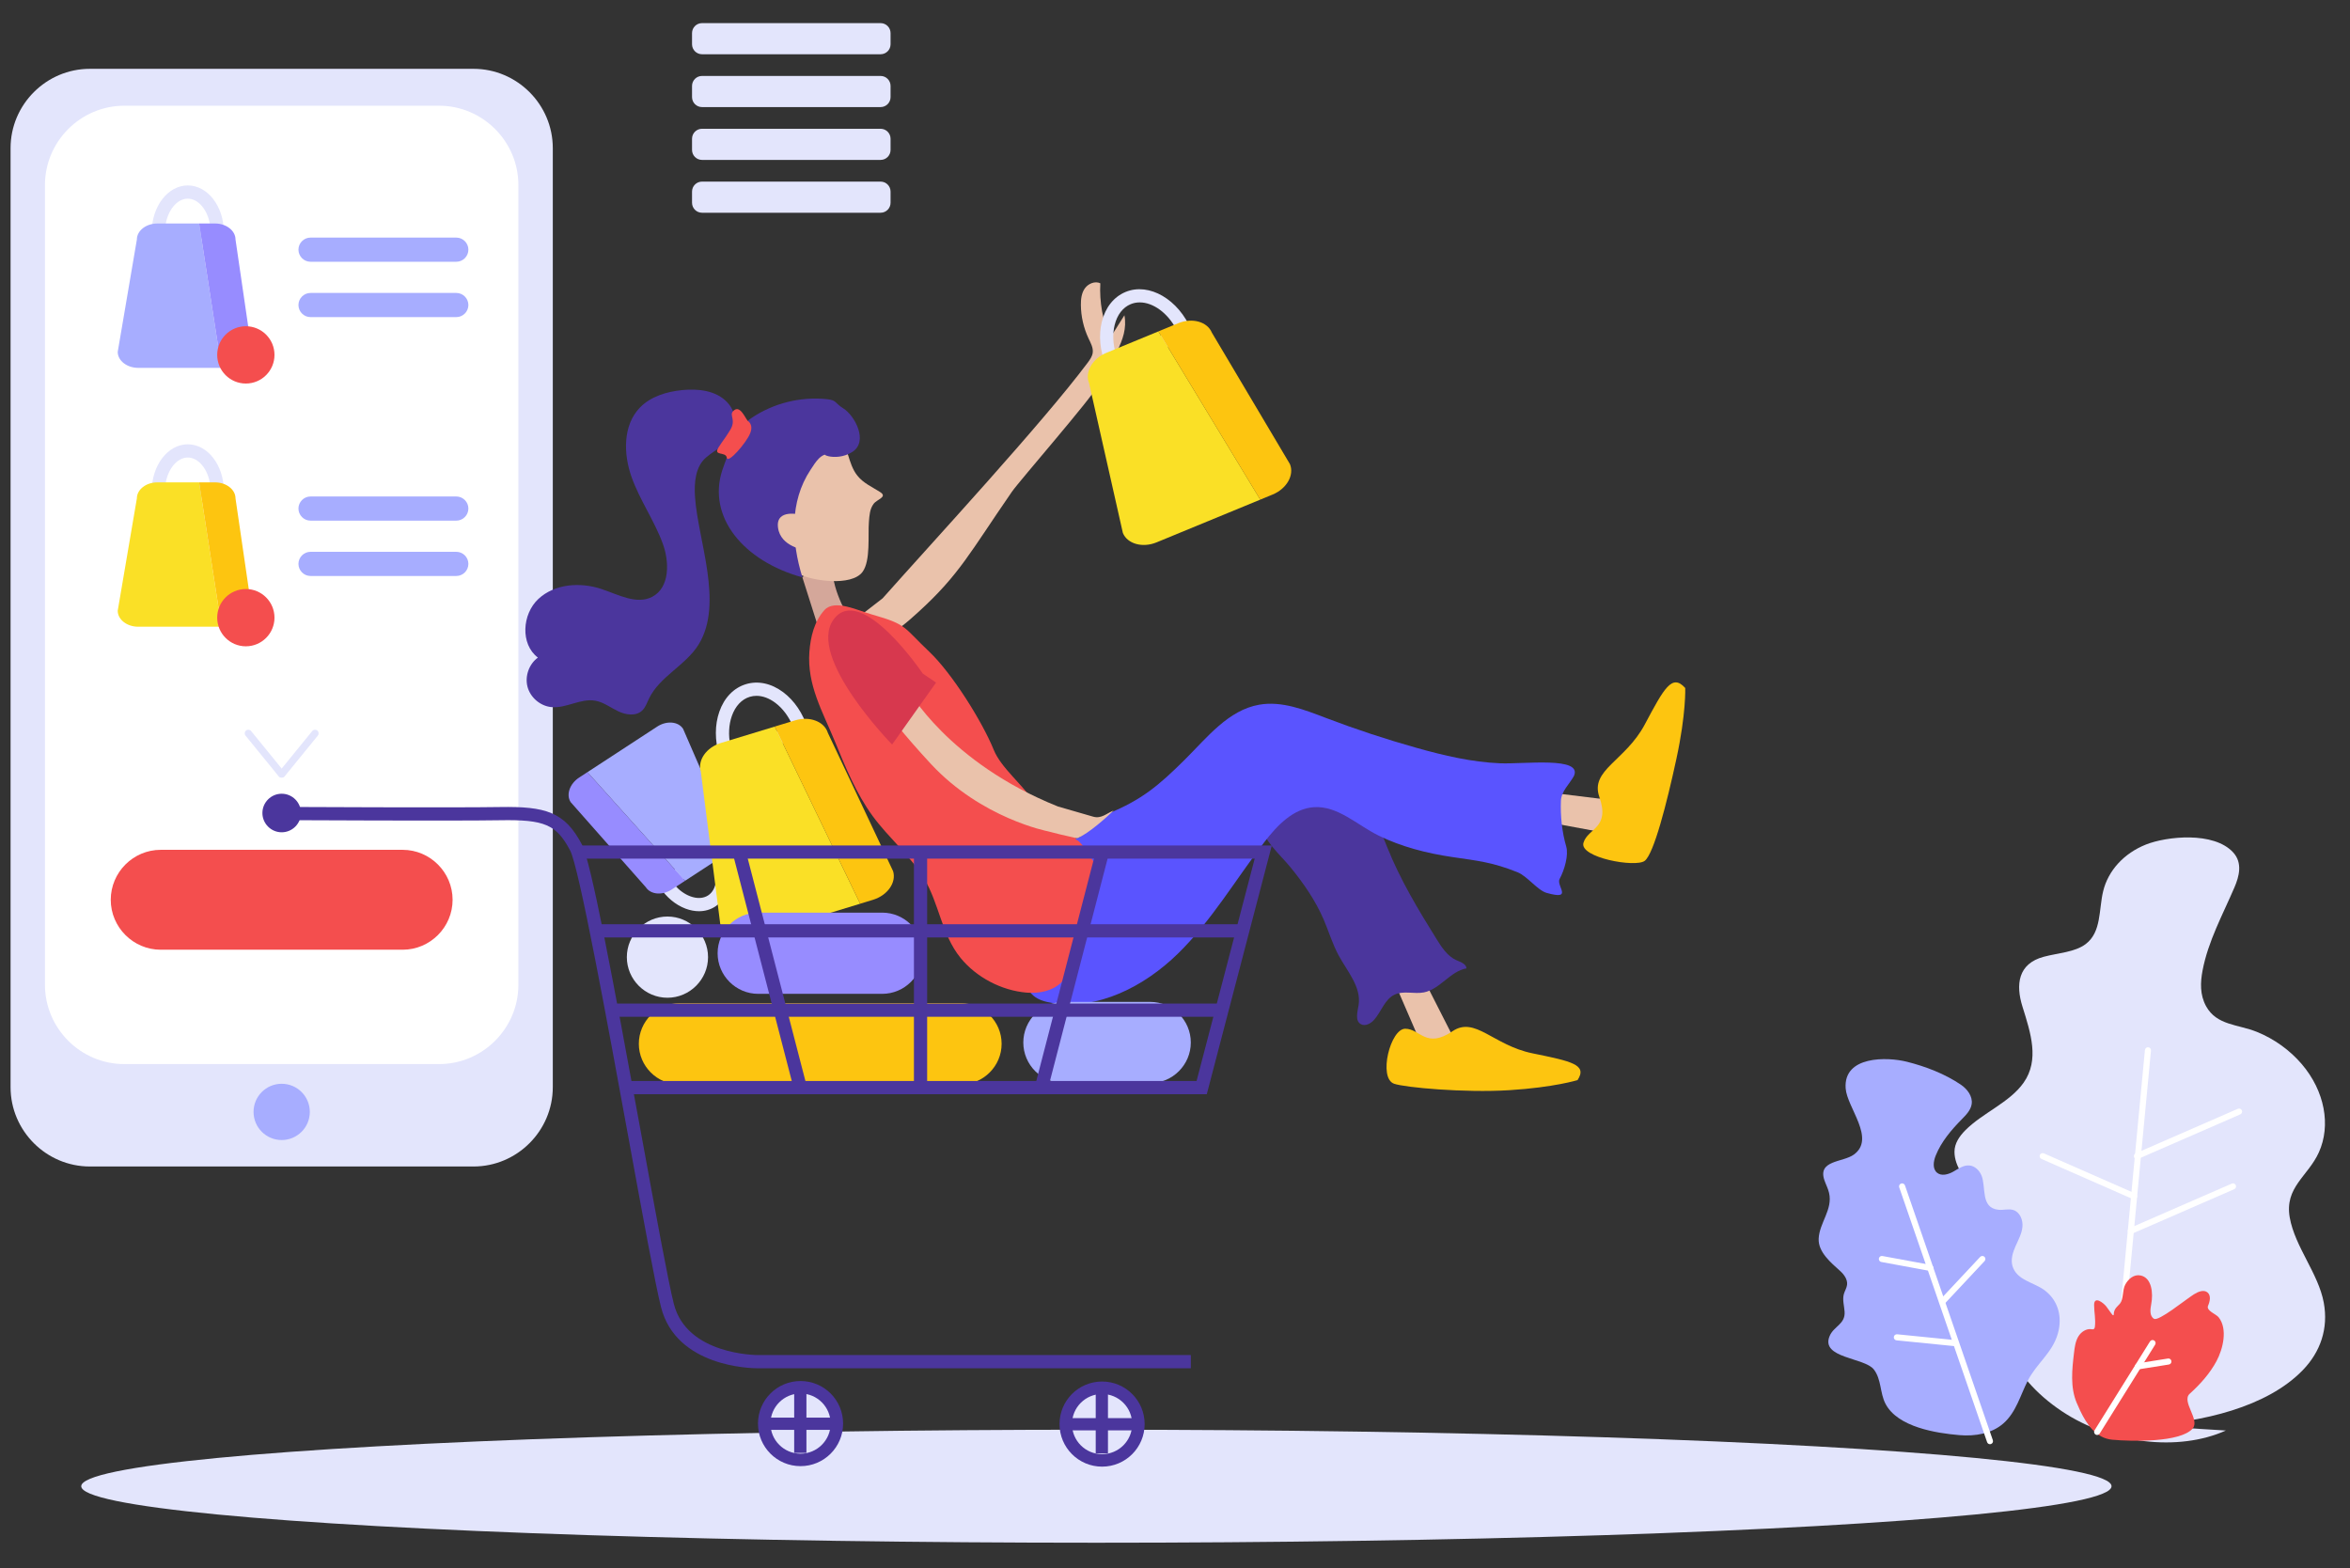 <?xml version="1.0" encoding="UTF-8" standalone="no"?>
<!DOCTYPE svg PUBLIC "-//W3C//DTD SVG 1.1//EN" "http://www.w3.org/Graphics/SVG/1.1/DTD/svg11.dtd">
<svg width="100%" height="100%" viewBox="0 0 1800 1201" version="1.1" xmlns="http://www.w3.org/2000/svg" xmlns:xlink="http://www.w3.org/1999/xlink" xml:space="preserve" xmlns:serif="http://www.serif.com/" style="fill-rule:evenodd;clip-rule:evenodd;stroke-linejoin:round;stroke-miterlimit:2;">
    <rect x="0" y="0" width="1800" height="1201" fill="#333333" stroke="none"/>
    <g id="Nature">
        <g id="Ground" transform="matrix(1.351,0,0,1.351,-303.999,-211.53)">
            <ellipse cx="846.62" cy="999.15" rx="575.54" ry="32.04" style="fill:rgb(227,229,252);"/>
        </g>
        <g id="Plants" transform="matrix(1.242,0,0,1.242,-167.256,-124.077)">
            <path d="M1456.75,978.96C1492.82,977.04 1532.76,967.65 1554.83,944.83C1565.7,933.59 1570.72,919.21 1567.77,903.23C1564.44,885.18 1549.98,868.82 1546.78,850.71C1543.48,832.06 1558.1,825.26 1564.74,810.54C1572.26,793.89 1568.4,772.76 1554.2,756.12C1547.02,747.71 1537.36,740.6 1526.43,736.21C1514.77,731.53 1501.73,732.26 1495.21,720.45C1491.27,713.31 1491.66,705.57 1493,698.47C1496.44,680.3 1505.45,664 1512.68,647.13C1515.56,640.43 1517.83,632.08 1511.92,625.6C1499.93,612.47 1470.77,615.68 1458.12,620.7C1444.54,626.09 1434.76,636.78 1431.69,649.58C1428.97,660.9 1430.71,674.68 1420.99,682.05C1414.27,687.15 1403.91,687.55 1395.04,689.93C1379.13,694.2 1377.7,707.14 1381.96,720.71C1387.11,737.12 1392.48,753.54 1382.69,767.53C1374.08,779.84 1357.42,786.1 1346.64,796.99C1343.02,800.65 1340.01,805.06 1340.02,810.2C1340.07,828.39 1366.1,841.48 1368.18,860.58C1369.18,869.75 1367.33,878.54 1366.14,887.38C1362.08,917.53 1373.66,948.48 1406.25,970.19C1436.49,990.34 1478.2,995.24 1507.39,982.07" style="fill:rgb(227,229,252);fill-rule:nonzero;"/>
            <g>
                <path d="M1438.22,972.27C1438.16,972.27 1438.1,972.27 1438.04,972.26C1437.01,972.16 1436.25,971.25 1436.35,970.22L1457.47,747.42C1457.57,746.39 1458.57,745.6 1459.51,745.73C1460.54,745.83 1461.3,746.74 1461.2,747.77L1440.08,970.57C1439.99,971.54 1439.18,972.27 1438.22,972.27Z" style="fill:white;fill-rule:nonzero;"/>
            </g>
            <g>
                <path d="M1448.78,860.87C1448.06,860.87 1447.37,860.45 1447.06,859.74C1446.65,858.79 1447.08,857.69 1448.03,857.27L1511.05,829.8C1512,829.39 1513.1,829.82 1513.52,830.77C1513.93,831.72 1513.5,832.82 1512.55,833.24L1449.53,860.71C1449.28,860.82 1449.03,860.87 1448.78,860.87Z" style="fill:white;fill-rule:nonzero;"/>
            </g>
            <g>
                <path d="M1452.52,814.74C1451.8,814.74 1451.11,814.32 1450.8,813.61C1450.39,812.66 1450.82,811.56 1451.77,811.14L1514.79,783.67C1515.74,783.27 1516.84,783.69 1517.26,784.64C1517.67,785.59 1517.24,786.69 1516.29,787.11L1453.27,814.58C1453.03,814.69 1452.78,814.74 1452.52,814.74Z" style="fill:white;fill-rule:nonzero;"/>
            </g>
            <g>
                <path d="M1450.8,839.53C1450.55,839.53 1450.29,839.48 1450.05,839.37L1393.64,814.59C1392.69,814.17 1392.26,813.07 1392.68,812.12C1393.1,811.17 1394.21,810.76 1395.15,811.16L1451.56,835.94C1452.51,836.36 1452.94,837.46 1452.52,838.41C1452.21,839.11 1451.52,839.53 1450.8,839.53Z" style="fill:white;fill-rule:nonzero;"/>
            </g>
            <g>
                <path d="M1403.73,922.42C1403.93,921.72 1404.1,921.02 1404.26,920.31C1406.38,910.41 1403.24,901.03 1395.12,895.25C1388.71,890.68 1378.28,889.27 1375.78,880.6C1374.61,876.54 1375.98,872.19 1377.7,868.33C1379.42,864.47 1381.54,860.65 1381.93,856.44C1382.32,852.23 1380.39,847.41 1376.36,846.11C1373.44,845.17 1370.27,846.26 1367.22,845.96C1355.85,844.81 1359.73,832 1356.63,824.69C1355.31,821.59 1352.54,818.89 1349.18,818.61C1345.6,818.3 1342.42,820.65 1339.3,822.42C1336.18,824.19 1331.96,825.37 1329.22,823.05C1326.35,820.62 1327.03,816.03 1328.44,812.53C1331.89,803.94 1338.04,796.73 1344.53,790.13C1347.2,787.42 1350.09,784.5 1350.63,780.73C1351.32,775.95 1347.89,771.46 1343.89,768.76C1334.04,762.1 1322.25,757.59 1310.79,754.69C1298.47,751.57 1271.5,750.92 1272.9,771.03C1273.74,783.02 1291.62,802.03 1277.92,811.94C1271.21,816.79 1255.48,815.25 1259.81,827.75C1260.71,830.36 1262.05,832.83 1262.67,835.53C1265.07,845.85 1256.69,853.93 1256.26,863.81C1255.9,872.08 1263.96,878.68 1269.46,883.64C1271.96,885.89 1274.21,888.99 1273.76,892.32C1273.5,894.27 1272.35,895.98 1271.81,897.88C1270.81,901.4 1272.01,905.13 1272.25,908.78C1272.77,916.58 1265.58,917.66 1263,923.86C1257.31,937.54 1284.51,937.03 1290.26,944.39C1295.03,950.51 1293.99,958.92 1297.48,965.6C1305.02,980.02 1328.78,983.72 1343.22,984.93C1352.76,985.73 1363.02,983.99 1370.21,977.67C1378.07,970.76 1380.64,960.32 1385.23,951.33C1390.6,940.74 1400.36,934.24 1403.73,922.42Z" style="fill:rgb(167,173,255);fill-rule:nonzero;"/>
                <path d="M1415.39,965.01C1411.34,955.38 1412.51,944.46 1413.75,934.08C1414.16,930.61 1414.62,927.03 1416.43,924.04C1418.1,921.29 1421.27,919.1 1424.6,919.6C1424.98,919.66 1425.37,919.74 1425.73,919.61C1426.36,919.37 1426.55,918.59 1426.63,917.93C1427.17,913.44 1426.15,909.15 1426.13,904.69C1426.11,898.83 1431.81,903.3 1433.55,905.46C1434.9,907.14 1436,909.01 1437.38,910.66C1437.54,910.85 1437.78,911.06 1438.01,910.97C1438.24,910.88 1438.27,910.56 1438.27,910.31C1438.28,909.11 1438.65,907.91 1439.31,906.91C1440.03,905.82 1441.08,904.98 1441.93,903.98C1444.47,901.02 1443.4,895.67 1445.35,892.07C1447.21,888.63 1450.62,885.6 1454.8,886.46C1461.7,887.88 1462.69,897.36 1461.33,904.27C1460.71,907.43 1460.29,911.47 1463.03,913.15C1465.94,914.93 1482.14,901.59 1487.72,898.07C1490.28,896.46 1493.8,895 1496.1,896.96C1498.32,898.86 1497.58,902.43 1496.41,905.11C1495.07,908.18 1501.34,910.24 1502.91,912.22C1508.71,919.51 1505.55,931.9 1501.64,939.23C1497.55,946.9 1491.5,953.62 1485.08,959.41C1479.82,964.16 1491.55,975.36 1486.94,980.8C1479.49,989.57 1449.01,988.86 1437.24,987.74C1427.23,986.78 1421.52,978.17 1417.54,969.83C1416.78,968.24 1416.07,966.63 1415.39,965.01Z" style="fill:rgb(244,78,78);fill-rule:nonzero;"/>
                <g>
                    <path d="M1427.99,984.82C1427.65,984.82 1427.31,984.73 1427,984.54C1426.12,983.99 1425.85,982.84 1426.4,981.96L1460.59,927.15C1461.14,926.27 1462.31,926.01 1463.17,926.55C1464.05,927.1 1464.32,928.25 1463.77,929.13L1429.58,983.94C1429.22,984.5 1428.61,984.82 1427.99,984.82Z" style="fill:white;fill-rule:nonzero;"/>
                </g>
                <g>
                    <path d="M1453.2,944.38C1452.3,944.38 1451.5,943.72 1451.35,942.8C1451.19,941.78 1451.88,940.82 1452.91,940.66L1471.65,937.68C1472.68,937.5 1473.64,938.21 1473.8,939.24C1473.96,940.26 1473.27,941.22 1472.24,941.38L1453.5,944.36C1453.4,944.38 1453.3,944.38 1453.2,944.38Z" style="fill:white;fill-rule:nonzero;"/>
                </g>
                <g>
                    <path d="M1361.91,990.52C1361.13,990.52 1360.41,990.03 1360.14,989.26L1305.95,832.14C1305.61,831.16 1306.13,830.09 1307.11,829.76C1308.08,829.42 1309.16,829.94 1309.49,830.92L1363.68,988.04C1364.02,989.02 1363.5,990.09 1362.52,990.42C1362.32,990.48 1362.11,990.52 1361.91,990.52Z" style="fill:white;fill-rule:nonzero;"/>
                </g>
                <g>
                    <path d="M1339.75,930C1339.69,930 1339.62,930 1339.56,929.99L1304.29,926.46C1303.26,926.36 1302.51,925.44 1302.61,924.41C1302.71,923.38 1303.65,922.64 1304.66,922.73L1339.93,926.26C1340.96,926.36 1341.71,927.28 1341.61,928.31C1341.51,929.28 1340.7,930 1339.75,930Z" style="fill:white;fill-rule:nonzero;"/>
                </g>
                <g>
                    <path d="M1325.15,883.68C1325.04,883.68 1324.92,883.67 1324.81,883.65L1294.9,878.14C1293.88,877.95 1293.21,876.98 1293.4,875.96C1293.59,874.94 1294.55,874.27 1295.58,874.46L1325.49,879.97C1326.51,880.16 1327.18,881.13 1326.99,882.15C1326.83,883.05 1326.04,883.68 1325.15,883.68Z" style="fill:white;fill-rule:nonzero;"/>
                </g>
                <g>
                    <path d="M1332.42,904.66C1331.96,904.66 1331.5,904.49 1331.14,904.16C1330.39,903.45 1330.35,902.27 1331.05,901.51L1355.85,875.02C1356.56,874.27 1357.74,874.23 1358.5,874.93C1359.25,875.64 1359.29,876.82 1358.59,877.58L1333.79,904.07C1333.42,904.46 1332.92,904.66 1332.42,904.66Z" style="fill:white;fill-rule:nonzero;"/>
                </g>
            </g>
        </g>
    </g>
    <g transform="matrix(1.351,0,0,1.351,-303.999,-211.53)">
        <g id="UI_1_">
            <g id="E-commerce_Mobile_1_">
                <g>
                    <path d="M493.47,817.89L275.97,817.89C251.24,817.89 231.01,797.66 231.01,772.93L231.01,240.55C231.01,215.82 251.24,195.59 275.97,195.59L493.47,195.59C518.2,195.59 538.43,215.82 538.43,240.55L538.43,772.92C538.43,797.65 518.2,817.89 493.47,817.89Z" style="fill:rgb(227,229,252);fill-rule:nonzero;"/>
                    <path d="M473.96,759.83L295.47,759.83C270.74,759.83 250.51,739.6 250.51,714.87L250.51,261.47C250.51,236.74 270.74,216.51 295.47,216.51L473.96,216.51C498.69,216.51 518.92,236.74 518.92,261.47L518.92,714.87C518.93,739.59 498.69,759.83 473.96,759.83Z" style="fill:white;fill-rule:nonzero;"/>
                    <path d="M413.68,209.82L355.76,209.82C354.35,209.82 353.2,208.67 353.2,207.26C353.2,205.85 354.35,204.7 355.76,204.7L413.68,204.7C415.09,204.7 416.24,205.85 416.24,207.26C416.24,208.67 415.08,209.82 413.68,209.82Z" style="fill:rgb(227,229,252);fill-rule:nonzero;"/>
                    <circle cx="384.72" cy="786.94" r="15.95" style="fill:rgb(167,173,255);"/>
                    <path d="M453.3,695L316.13,695C300.56,695 287.81,682.26 287.81,666.68C287.81,651.11 300.55,638.36 316.13,638.36L453.3,638.36C468.87,638.36 481.62,651.1 481.62,666.68C481.62,682.25 468.88,695 453.3,695Z" style="fill:rgb(244,78,78);fill-rule:nonzero;"/>
                    <path d="M483.72,304.97L401.08,304.97C397.31,304.97 394.23,301.89 394.23,298.12C394.23,294.35 397.31,291.27 401.08,291.27L483.72,291.27C487.49,291.27 490.57,294.35 490.57,298.12C490.57,301.89 487.49,304.97 483.72,304.97Z" style="fill:rgb(167,173,255);fill-rule:nonzero;"/>
                    <path d="M483.72,336.35L401.08,336.35C397.31,336.35 394.23,333.27 394.23,329.5C394.23,325.73 397.31,322.65 401.08,322.65L483.72,322.65C487.49,322.65 490.57,325.73 490.57,329.5C490.57,333.26 487.49,336.35 483.72,336.35Z" style="fill:rgb(167,173,255);fill-rule:nonzero;"/>
                    <g>
                        <path d="M383.54,596.97C382.67,596.26 382.53,594.96 383.25,594.09L402.04,571.02C402.75,570.15 404.05,570.01 404.92,570.73C405.79,571.44 405.93,572.74 405.21,573.61L386.42,596.68C385.71,597.55 384.41,597.68 383.54,596.97Z" style="fill:rgb(227,229,252);fill-rule:nonzero;"/>
                        <path d="M385.89,596.97C386.76,596.26 386.9,594.96 386.18,594.09L367.39,571.02C366.68,570.15 365.38,570.01 364.51,570.73C363.64,571.44 363.5,572.74 364.22,573.61L383.01,596.68C383.72,597.55 385.02,597.68 385.89,596.97Z" style="fill:rgb(227,229,252);fill-rule:nonzero;"/>
                    </g>
                    <g>
                        <g>
                            <path d="M351.92,291.91L311.06,291.91L311.06,288.16C311.06,273.57 320.22,261.7 331.49,261.7C342.76,261.7 351.92,273.57 351.92,288.16L351.92,291.91ZM318.82,284.42L344.15,284.42C342.93,275.86 337.62,269.2 331.48,269.2C325.35,269.19 320.04,275.86 318.82,284.42Z" style="fill:rgb(227,229,252);fill-rule:nonzero;"/>
                        </g>
                        <g>
                            <path d="M314.22,283.28C307.84,283.28 302.62,287.36 302.62,292.34L291.76,356.06C291.76,361.04 296.98,365.12 303.36,365.12L350.6,365.12L337.92,283.28L314.22,283.28Z" style="fill:rgb(167,173,255);fill-rule:nonzero;"/>
                            <path d="M367.85,356.05L358.54,292.33C358.54,287.35 353.32,283.27 346.94,283.27L337.91,283.27L350.59,365.11L356.24,365.11C362.63,365.11 367.85,361.04 367.85,356.05Z" style="fill:rgb(151,140,255);fill-rule:nonzero;"/>
                        </g>
                    </g>
                    <path d="M483.72,451.74L401.08,451.74C397.31,451.74 394.23,448.66 394.23,444.89C394.23,441.12 397.31,438.04 401.08,438.04L483.72,438.04C487.49,438.04 490.57,441.12 490.57,444.89C490.57,448.65 487.49,451.74 483.72,451.74Z" style="fill:rgb(167,173,255);fill-rule:nonzero;"/>
                    <path d="M483.72,483.11L401.08,483.11C397.31,483.11 394.23,480.03 394.23,476.26C394.23,472.49 397.31,469.41 401.08,469.41L483.72,469.41C487.49,469.41 490.57,472.49 490.57,476.26C490.57,480.03 487.49,483.11 483.72,483.11Z" style="fill:rgb(167,173,255);fill-rule:nonzero;"/>
                    <g>
                        <g>
                            <path d="M351.92,438.67L311.06,438.67L311.06,434.92C311.06,420.33 320.22,408.46 331.49,408.46C342.76,408.46 351.92,420.33 351.92,434.92L351.92,438.67ZM318.82,431.18L344.15,431.18C342.93,422.62 337.62,415.96 331.48,415.96C325.35,415.96 320.04,422.62 318.82,431.18Z" style="fill:rgb(227,229,252);fill-rule:nonzero;"/>
                        </g>
                        <g>
                            <path d="M314.22,430.04C307.84,430.04 302.62,434.12 302.62,439.1L291.76,502.82C291.76,507.8 296.98,511.88 303.36,511.88L350.6,511.88L337.92,430.04L314.22,430.04Z" style="fill:rgb(250,224,38);fill-rule:nonzero;"/>
                            <path d="M367.85,502.82L358.54,439.1C358.54,434.12 353.32,430.04 346.94,430.04L337.91,430.04L350.59,511.88L356.24,511.88C362.63,511.88 367.85,507.8 367.85,502.82Z" style="fill:rgb(253,197,16);fill-rule:nonzero;"/>
                        </g>
                    </g>
                    <circle cx="364.4" cy="357.77" r="16.24" style="fill:rgb(244,78,78);"/>
                    <circle cx="364.4" cy="506.74" r="16.24" style="fill:rgb(244,78,78);"/>
                </g>
                <path d="M384.72,628.42C378.71,628.42 373.79,623.5 373.79,617.49C373.79,611.48 378.71,606.56 384.72,606.56C390.73,606.56 395.65,611.48 395.65,617.49C395.65,623.51 390.73,628.42 384.72,628.42Z" style="fill:rgb(75,54,157);fill-rule:nonzero;"/>
            </g>
        </g>
    </g>
    <g transform="matrix(1.351,0,0,1.351,-303.999,-211.53)">
        <g id="Characters">
            <g id="Woman">
                <path id="Arm_1_" d="M725.44,495.76C753.84,463.79 816.02,396.51 841.57,362.35C842.91,360.56 844.28,358.67 844.55,356.48C844.89,353.71 843.42,351.08 842.22,348.54C839.39,342.56 837.88,336 837.83,329.42C837.8,326.16 838.18,322.73 840.09,320.04C842,317.36 845.83,315.74 848.85,317.17C848.29,327.74 850.2,338.43 854.39,348.2C857.1,343.9 859.81,339.61 862.51,335.31C865.27,349.65 853.51,362.25 847.21,375.49C844.02,382.2 802.97,429.21 798.73,435.35C775.12,469.52 769.04,482.34 745.55,503.67C739.32,509.33 732.87,515.13 724.91,518.1C716.95,521.08 707,520.6 700.96,514.74L725.44,495.76Z" style="fill:rgb(234,194,171);fill-rule:nonzero;"/>
                <g id="Leg_1_">
                    <path d="M1025.84,699.2L1049.51,745.73L1034.13,756.28L1012.44,706.07C1012.43,706.07 1020.08,699.16 1025.84,699.2Z" style="fill:rgb(234,194,171);fill-rule:nonzero;"/>
                    <path d="M1119.42,768.91C1119.42,768.91 1106.14,773.05 1080.7,774.63C1055.26,776.21 1021.39,773.1 1015.4,770.97C1006.29,767.74 1013.28,739.73 1021.76,739.79C1030.24,739.85 1033.52,751.35 1048.49,741.22C1061.31,732.54 1071.52,749.15 1093.82,753.72C1116.12,758.29 1125.15,760.13 1119.42,768.91Z" style="fill:rgb(253,197,16);fill-rule:nonzero;"/>
                    <path d="M975.5,677.93C978.4,684.68 980.48,691.8 983.99,698.26C988.92,707.34 996.9,716.18 995.28,726.38C994.68,730.2 993.16,735.13 996.46,737.14C998.92,738.64 1002.12,736.92 1004.04,734.77C1008.19,730.11 1010.07,723.08 1015.72,720.44C1020.77,718.08 1026.78,720.24 1032.25,719.2C1041.44,717.45 1047.23,707.18 1056.45,705.57C1056.27,702.97 1053.1,701.98 1050.72,700.92C1045.69,698.68 1042.48,693.77 1039.57,689.1C1029.09,672.29 1018.81,655.23 1011.49,636.83C1009.94,632.95 1008.52,628.98 1006.28,625.46C1004.29,622.31 1001.7,619.59 999,617.02C993.63,611.92 987.74,607.37 981.46,603.46C972.93,598.14 961.42,593.51 951.85,598.98C944.28,603.31 938.05,614.43 939.5,623.21C941.12,633.03 950.6,640.87 956.58,648.16C964.05,657.29 970.83,667.07 975.5,677.93Z" style="fill:rgb(75,54,157);fill-rule:nonzero;"/>
                </g>
                <g id="Leg">
                    <path d="M1084.24,603.5L1139.94,610.35L1139.53,629.55L1081.85,618.89C1081.85,618.88 1080.59,608.37 1084.24,603.5Z" style="fill:rgb(234,194,171);fill-rule:nonzero;"/>
                    <path d="M1180.47,546.62C1180.47,546.62 1181.02,561.01 1175.49,586.65C1169.96,612.29 1162.67,640.57 1157.52,644.59C1152.37,648.61 1120.32,642.75 1122.77,634.38C1125.22,626.01 1138.06,626.25 1131.78,608.38C1126.4,593.07 1146.49,588.01 1157.51,567.34C1168.54,546.67 1172.98,538.3 1180.47,546.62Z" style="fill:rgb(253,197,16);fill-rule:nonzero;"/>
                    <path d="M837.25,631.1C821.75,636.28 816.29,652.06 811.18,667.59C807.48,678.85 805.45,690.67 805.2,702.52C805.05,709.22 805.85,716.73 810.95,721.07C813.77,723.46 817.49,724.49 821.14,725.1C847.42,729.53 873.84,715.8 892.89,697.17C911.94,678.54 925.56,655.18 941.8,634.05C949.04,624.63 958.18,614.91 970.04,614.18C983.53,613.35 994.45,624.29 1006.57,630.26C1019.57,636.66 1034.04,640.34 1048.33,642.44C1063.08,644.6 1071.24,645.41 1085.39,651.07C1090.91,653.28 1096.75,661.33 1101.9,662.78C1117.34,667.13 1107.1,658.79 1109.27,654.82C1112.06,649.73 1114.4,641.3 1113.01,636.53C1110.6,628.3 1109.66,619.16 1109.99,610.6C1110.2,605.11 1114.77,601.2 1117.34,596.55C1122.49,585.31 1089.14,589.88 1075.39,589.3C1059.35,588.63 1043.59,584.89 1028.13,580.55C1010.79,575.68 993.66,570.03 976.83,563.62C964.63,558.98 951.78,553.84 938.93,556.09C921.38,559.16 909.35,574.73 896.71,587.28C882.06,601.83 872.43,609.96 853.34,617.82" style="fill:rgb(90,84,255);fill-rule:nonzero;"/>
                </g>
                <g id="Head">
                    <path id="Neck" d="M679.94,483.9L688.82,511.86L712.7,517.11L705.52,505.4C705.52,505.4 693.77,485.91 698.02,473.64C702.27,461.37 679.94,483.9 679.94,483.9Z" style="fill:rgb(212,167,154);fill-rule:nonzero;"/>
                    <path id="Face" d="M686.95,399.89C693.26,401.26 703.89,408.25 705.8,414.41C707.07,418.49 708.39,422.84 711.11,426.23C714.57,430.56 719.47,432.62 724,435.52C728.45,438.37 722.24,439.58 720.3,442.24C718.13,445.22 717.97,448.61 717.66,452.33C717.03,459.99 718.69,474.42 714.06,480.76C707.82,489.3 684.71,485.85 677.22,481.65C675.73,480.82 658.52,471.56 658.92,470.53L686.95,399.89Z" style="fill:rgb(234,194,171);fill-rule:nonzero;"/>
                    <g id="Hair">
                        <path d="M646.07,405.9C647.35,404.22 646.19,401.83 646.34,399.72C646.53,397.02 648.88,395.02 651.13,393.51C663.5,385.17 678.84,381.33 693.68,382.85C699.6,383.46 698.04,384.93 703.1,388.07C709.56,392.07 717.64,406.86 708.18,412.83C698.19,419.14 686.36,412.53 696.33,414.03C690.5,413.16 687.73,418.13 684.57,422.9C672.5,441.11 673.7,463.68 679.95,483.9C646.54,474.71 625.91,449.67 634.5,423.2C638.2,411.8 647.29,395.44 637.4,384.73C631.17,377.99 620.93,376.8 611.8,377.72C602.99,378.61 593.92,381.31 587.77,387.69C578.12,397.72 578.42,413.91 583.09,427.02C587.76,440.13 596.01,451.72 600.79,464.79C604.63,475.3 604.75,489.66 594.86,494.88C585.94,499.58 575.49,493.63 565.92,490.46C553.93,486.49 539.51,487.52 530.27,496.12C521.02,504.72 519.91,521.75 529.98,529.38C524.94,533.05 522.5,539.94 524.1,545.97C525.71,551.99 531.26,556.76 537.46,557.43C545.92,558.35 554.15,552.33 562.53,553.82C567.24,554.66 571.18,557.75 575.5,559.81C579.82,561.87 585.47,562.73 589,559.5C590.96,557.71 591.82,555.05 592.96,552.66C599.02,540.01 613.88,533.79 621.19,521.82C635.36,498.61 620.78,463.17 619.07,438.4C618.51,430.26 619.23,420.97 625.52,415.77C631.25,411.04 638.12,407.45 644.41,403.52C644.95,404.31 645.51,405.11 646.07,405.9Z" style="fill:rgb(75,54,157);fill-rule:nonzero;"/>
                    </g>
                    <path id="Ear" d="M679.04,448.41C679.04,448.41 664.68,444.63 666.11,455.66C667.54,466.69 681.29,468.31 681.29,468.31L677.78,455.41L679.04,448.41Z" style="fill:rgb(234,194,171);fill-rule:nonzero;"/>
                    <path id="Decoration" d="M648.95,395.19C648.95,395.19 652.47,397.05 650.28,402.35C648.09,407.66 637.64,419.78 637.09,416.06C636.54,412.34 629.05,415.39 632.48,410.08C635.91,404.77 635.13,406.54 638.92,400.48C642.56,394.66 638.41,392.18 640.56,389.78C644.33,385.59 647.22,393.05 648.95,395.19Z" style="fill:rgb(244,78,78);fill-rule:nonzero;"/>
                </g>
                <path id="Body" d="M719.6,505.01C739.52,510.69 736.88,511.85 751.92,526.1C764.69,538.21 781.83,565.43 788.45,581.74C792.63,592.04 805.38,601.86 811.19,611.36C816.01,619.24 829.34,616.42 833.83,624.51C834.48,625.67 835.15,626.87 836.2,627.68C838.09,629.14 833.25,632.03 835.52,632.79C838.23,633.7 845.06,645.09 846.53,647.54C849.41,652.37 845.68,647.28 845.36,652.93C844.93,660.52 847.03,662.75 843.2,668.29C838.38,675.26 836.38,683.71 834.45,691.83C832.81,698.75 832.13,708.02 827,713.27C821.99,718.4 814.22,719.9 807.08,719.32C792.9,718.16 778.6,710.68 769.61,699.63C758.79,686.32 757.52,668.78 748.83,654.48C740.87,641.38 728.86,631.58 719.85,619.3C710.41,606.43 704.38,591.56 698.36,576.89C691.45,560.06 682.5,544.94 683.91,526.08C684.55,517.55 686.72,508.73 692.47,502.41C698.23,496.1 711.38,502.67 719.6,505.01Z" style="fill:rgb(244,78,78);fill-rule:nonzero;"/>
                <g id="Arm">
                    <path d="M835.73,631.81C842.35,629.11 852.56,619.75 856.43,616.06C852.42,617.67 849.44,620.89 844.82,619.57C838.13,617.67 831.45,615.76 824.79,613.78C762.49,588.82 739.76,547.39 739.76,547.39C739.76,547.39 747.94,556.16 723.84,534.28C699.74,512.4 706.35,531.49 706.35,531.49C706.35,531.49 724.16,558.86 752.85,589.72C781.54,620.58 819.03,627.84 819.03,627.84C823.76,629.08 828.51,630.27 833.25,631.26C834.12,631.42 834.92,631.61 835.73,631.81Z" style="fill:rgb(234,194,171);fill-rule:nonzero;"/>
                    <path d="M748.21,538.46C748.21,538.46 713.12,486.59 697.63,507.77C682.14,528.95 730.8,578.66 730.8,578.66L755.73,543.54L748.21,538.46Z" style="fill:rgb(215,56,78);fill-rule:nonzero;"/>
                </g>
            </g>
        </g>
    </g>
    <g id="UI">
        <g id="Shopping_bag" transform="matrix(1.351,0,0,1.351,-303.999,-211.53)">
            <g>
                <path d="M853.47,367.28L852.04,363.81C848.63,355.53 847.8,346.71 849.71,338.98C851.73,330.83 856.51,324.84 863.19,322.08C876.54,316.58 893.28,326.34 900.5,343.84L901.93,347.3L853.47,367.28ZM871.21,328.01C869.44,328.01 867.7,328.33 866.05,329.02C861.64,330.84 858.42,335.02 856.99,340.79C855.72,345.91 855.99,351.71 857.71,357.43L891.97,343.31C887,333.94 878.78,328.01 871.21,328.01Z" style="fill:rgb(227,229,252);fill-rule:nonzero;"/>
            </g>
            <g>
                <path d="M852.27,356.61C844.33,359.88 839.92,367.64 842.48,373.84L861.64,458.73C864.2,464.93 872.79,467.33 880.73,464.06L939.53,439.83L881.77,344.45L852.27,356.61Z" style="fill:rgb(250,224,38);fill-rule:nonzero;"/>
                <path d="M956.36,419.7L912.09,345.15C909.53,338.95 900.94,336.55 893,339.82L881.76,344.45L939.52,439.83L946.56,436.93C954.51,433.66 958.92,425.9 956.36,419.7Z" style="fill:rgb(253,197,16);fill-rule:nonzero;"/>
            </g>
        </g>
        <g id="Element" transform="matrix(1.351,0,0,1.351,-303.999,-211.53)">
            <path d="M724.28,187.33L623.02,187.33C619.91,187.33 617.37,184.79 617.37,181.68L617.37,175.33C617.37,172.22 619.91,169.68 623.02,169.68L724.28,169.68C727.39,169.68 729.93,172.22 729.93,175.33L729.93,181.68C729.93,184.79 727.39,187.33 724.28,187.33Z" style="fill:rgb(227,229,252);fill-rule:nonzero;"/>
            <path d="M724.28,217.28L623.02,217.28C619.91,217.28 617.37,214.74 617.37,211.63L617.37,205.28C617.37,202.17 619.91,199.63 623.02,199.63L724.28,199.63C727.39,199.63 729.93,202.17 729.93,205.28L729.93,211.63C729.93,214.74 727.39,217.28 724.28,217.28Z" style="fill:rgb(227,229,252);fill-rule:nonzero;"/>
            <path d="M724.28,247.23L623.02,247.23C619.91,247.23 617.37,244.69 617.37,241.58L617.37,235.23C617.37,232.12 619.91,229.58 623.02,229.58L724.28,229.58C727.39,229.58 729.93,232.12 729.93,235.23L729.93,241.58C729.93,244.69 727.39,247.23 724.28,247.23Z" style="fill:rgb(227,229,252);fill-rule:nonzero;"/>
            <path d="M724.28,277.18L623.02,277.18C619.91,277.18 617.37,274.64 617.37,271.53L617.37,265.18C617.37,262.07 619.91,259.53 623.02,259.53L724.28,259.53C727.39,259.53 729.93,262.07 729.93,265.18L729.93,271.53C729.93,274.64 727.39,277.18 724.28,277.18Z" style="fill:rgb(227,229,252);fill-rule:nonzero;"/>
        </g>
        <g id="Shopping_Cart" transform="matrix(1.351,0,0,1.351,-303.999,-211.53)">
            <g>
                <path d="M603.43,722.22C590.77,722.22 580.41,711.86 580.41,699.2C580.41,686.54 590.77,676.18 603.43,676.18C616.09,676.18 626.45,686.54 626.45,699.2C626.45,711.86 616.09,722.22 603.43,722.22Z" style="fill:rgb(227,229,252);fill-rule:nonzero;"/>
                <g>
                    <g>
                        <path d="M621.33,673.17C618.88,673.17 616.32,672.69 613.73,671.72C608.01,669.57 602.79,665.23 599.04,659.49L596.99,656.35L631.19,634L633.24,637.14C641.22,649.36 640.03,664.31 630.6,670.46C627.86,672.26 624.69,673.17 621.33,673.17ZM607.57,658.38C610.11,661.3 613.14,663.49 616.36,664.7C620.19,666.14 623.8,665.96 626.51,664.19C631.65,660.83 632.45,652.36 628.8,644.52L607.57,658.38Z" style="fill:rgb(227,229,252);fill-rule:nonzero;"/>
                    </g>
                    <g>
                        <path d="M633.27,642.96C638.61,639.47 640.75,633.2 638.03,629.03L612.29,569.74C609.57,565.57 602.97,565.01 597.62,568.5L558.07,594.33L613.43,655.92L633.27,642.96Z" style="fill:rgb(167,173,255);fill-rule:nonzero;"/>
                        <path d="M548.57,611.34L591.2,659.6C593.92,663.77 600.52,664.33 605.87,660.84L613.43,655.91L558.07,594.32L553.34,597.41C547.99,600.9 545.85,607.17 548.57,611.34Z" style="fill:rgb(151,140,255);fill-rule:nonzero;"/>
                    </g>
                </g>
                <g>
                    <g>
                        <path d="M633.92,588.52L632.83,584.94C630.22,576.37 630.23,567.51 632.87,560C635.65,552.09 640.99,546.57 647.89,544.46C654.79,542.36 662.3,543.96 669.03,548.98C675.4,553.74 680.35,561.09 682.96,569.66L684.05,573.24L633.92,588.52ZM653.92,551.06C652.61,551.06 651.32,551.25 650.08,551.63C645.51,553.02 641.91,556.88 639.94,562.48C638.19,567.46 637.91,573.26 639.08,579.11L674.53,568.31C672.24,562.79 668.77,558.14 664.54,554.98C661.08,552.4 657.41,551.06 653.92,551.06Z" style="fill:rgb(227,229,252);fill-rule:nonzero;"/>
                    </g>
                    <g>
                        <path d="M633.74,577.78C625.52,580.28 620.4,587.58 622.35,594L633.36,680.33C635.32,686.75 643.64,689.95 651.86,687.45L712.7,668.92L664.26,568.49L633.74,577.78Z" style="fill:rgb(250,224,38);fill-rule:nonzero;"/>
                        <path d="M731.37,650.48L694.38,572.06C692.42,565.64 684.1,562.44 675.88,564.94L664.25,568.48L712.69,668.91L719.97,666.69C728.2,664.19 733.32,656.89 731.37,650.48Z" style="fill:rgb(253,197,16);fill-rule:nonzero;"/>
                    </g>
                </g>
                <path d="M769.87,771.35L610.23,771.35C597.57,771.35 587.21,760.99 587.21,748.33C587.21,735.67 597.57,725.31 610.23,725.31L769.87,725.31C782.53,725.31 792.89,735.67 792.89,748.33C792.89,760.99 782.53,771.35 769.87,771.35Z" style="fill:rgb(253,197,16);fill-rule:nonzero;"/>
                <path d="M725.2,720.01L654.89,720.01C642.23,720.01 631.87,709.65 631.87,696.99C631.87,684.33 642.23,673.97 654.89,673.97L725.2,673.97C737.86,673.97 748.22,684.33 748.22,696.99C748.23,709.65 737.86,720.01 725.2,720.01Z" style="fill:rgb(151,140,255);fill-rule:nonzero;"/>
                <path d="M877.13,770.62L828.21,770.62C815.55,770.62 805.19,760.26 805.19,747.6C805.19,734.94 815.55,724.58 828.21,724.58L877.13,724.58C889.79,724.58 900.15,734.94 900.15,747.6C900.16,760.26 889.8,770.62 877.13,770.62Z" style="fill:rgb(167,173,255);fill-rule:nonzero;"/>
            </g>
            <g id="Shoping_Cart">
                <g id="wheel1">
                    <g>
                        <circle cx="849.85" cy="963.92" r="24.13" style="fill:rgb(75,54,157);"/>
                    </g>
                    <circle cx="849.85" cy="963.92" r="17.06" style="fill:rgb(227,229,252);"/>
                    <g transform="matrix(0.74,0,0,0.74,145.466,170.126)">
                        <rect x="947" y="1044" width="9.377" height="51.164" style="fill:rgb(75,54,157);"/>
                    </g>
                    <g transform="matrix(4.53361e-17,-0.74,-0.74,-4.53361e-17,1642,1668.26)">
                        <rect x="947" y="1044" width="9.377" height="51.164" style="fill:rgb(75,54,157);"/>
                    </g>
                </g>
                <g id="wheel2" transform="matrix(1,0,0,1,-170.96,-0.281)">
                    <g>
                        <circle cx="849.85" cy="963.92" r="24.13" style="fill:rgb(75,54,157);"/>
                    </g>
                    <circle cx="849.85" cy="963.92" r="17.06" style="fill:rgb(227,229,252);"/>
                    <g transform="matrix(0.74,0,0,0.74,145.466,170.126)">
                        <rect x="947" y="1044" width="9.377" height="51.164" style="fill:rgb(75,54,157);"/>
                    </g>
                    <g transform="matrix(4.53361e-17,-0.74,-0.74,-4.53361e-17,1642,1668.26)">
                        <rect x="947" y="1044" width="9.377" height="51.164" style="fill:rgb(75,54,157);"/>
                    </g>
                </g>
                <g>
                    <g>
                        <path d="M654.56,932.29C650.8,932.29 608.42,931.52 599.8,897.66C596.57,884.98 589.41,845.82 581.13,800.47C569.4,736.28 553.33,648.36 548.27,638.76C540.51,624.04 533.79,621.14 508.53,621.59C483.12,622.02 389.33,621.56 388.38,621.55L388.42,614.06C389.36,614.06 483.06,614.53 508.4,614.1C534.27,613.68 545.16,616.79 554.9,635.27C560.09,645.13 572.1,709.4 588.5,799.12C596.76,844.33 603.9,883.37 607.06,895.81C614.46,924.88 654.31,924.78 654.73,924.8L900.16,924.8L900.16,932.29L654.56,932.29Z" style="fill:rgb(75,54,157);fill-rule:nonzero;"/>
                    </g>
                    <g>
                        <g>
                            <path d="M909.21,776.92L580.75,776.92L580.75,769.43L903.42,769.43L936.37,643.37L552.63,643.37L552.63,635.88L946.08,635.88L909.21,776.92Z" style="fill:rgb(75,54,157);fill-rule:nonzero;"/>
                        </g>
                        <g transform="matrix(0.968,-0.251,0.251,0.968,-156.217,188.806)">
                            <rect x="657.82" y="637.41" width="7.49" height="137.97" style="fill:rgb(75,54,157);"/>
                        </g>
                        <g>
                            <rect x="743.18" y="639.63" width="7.49" height="130.99" style="fill:rgb(75,54,157);"/>
                        </g>
                        <g transform="matrix(0.251,-0.968,0.968,0.251,-60.051,1335.19)">
                            <rect x="763.8" y="702.65" width="137.97" height="7.49" style="fill:rgb(75,54,157);"/>
                        </g>
                        <g>
                            <rect x="564.19" y="680.55" width="362.77" height="7.49" style="fill:rgb(75,54,157);"/>
                        </g>
                        <g>
                            <rect x="572.83" y="725.52" width="344.96" height="7.49" style="fill:rgb(75,54,157);"/>
                        </g>
                    </g>
                </g>
            </g>
        </g>
    </g>
</svg>
